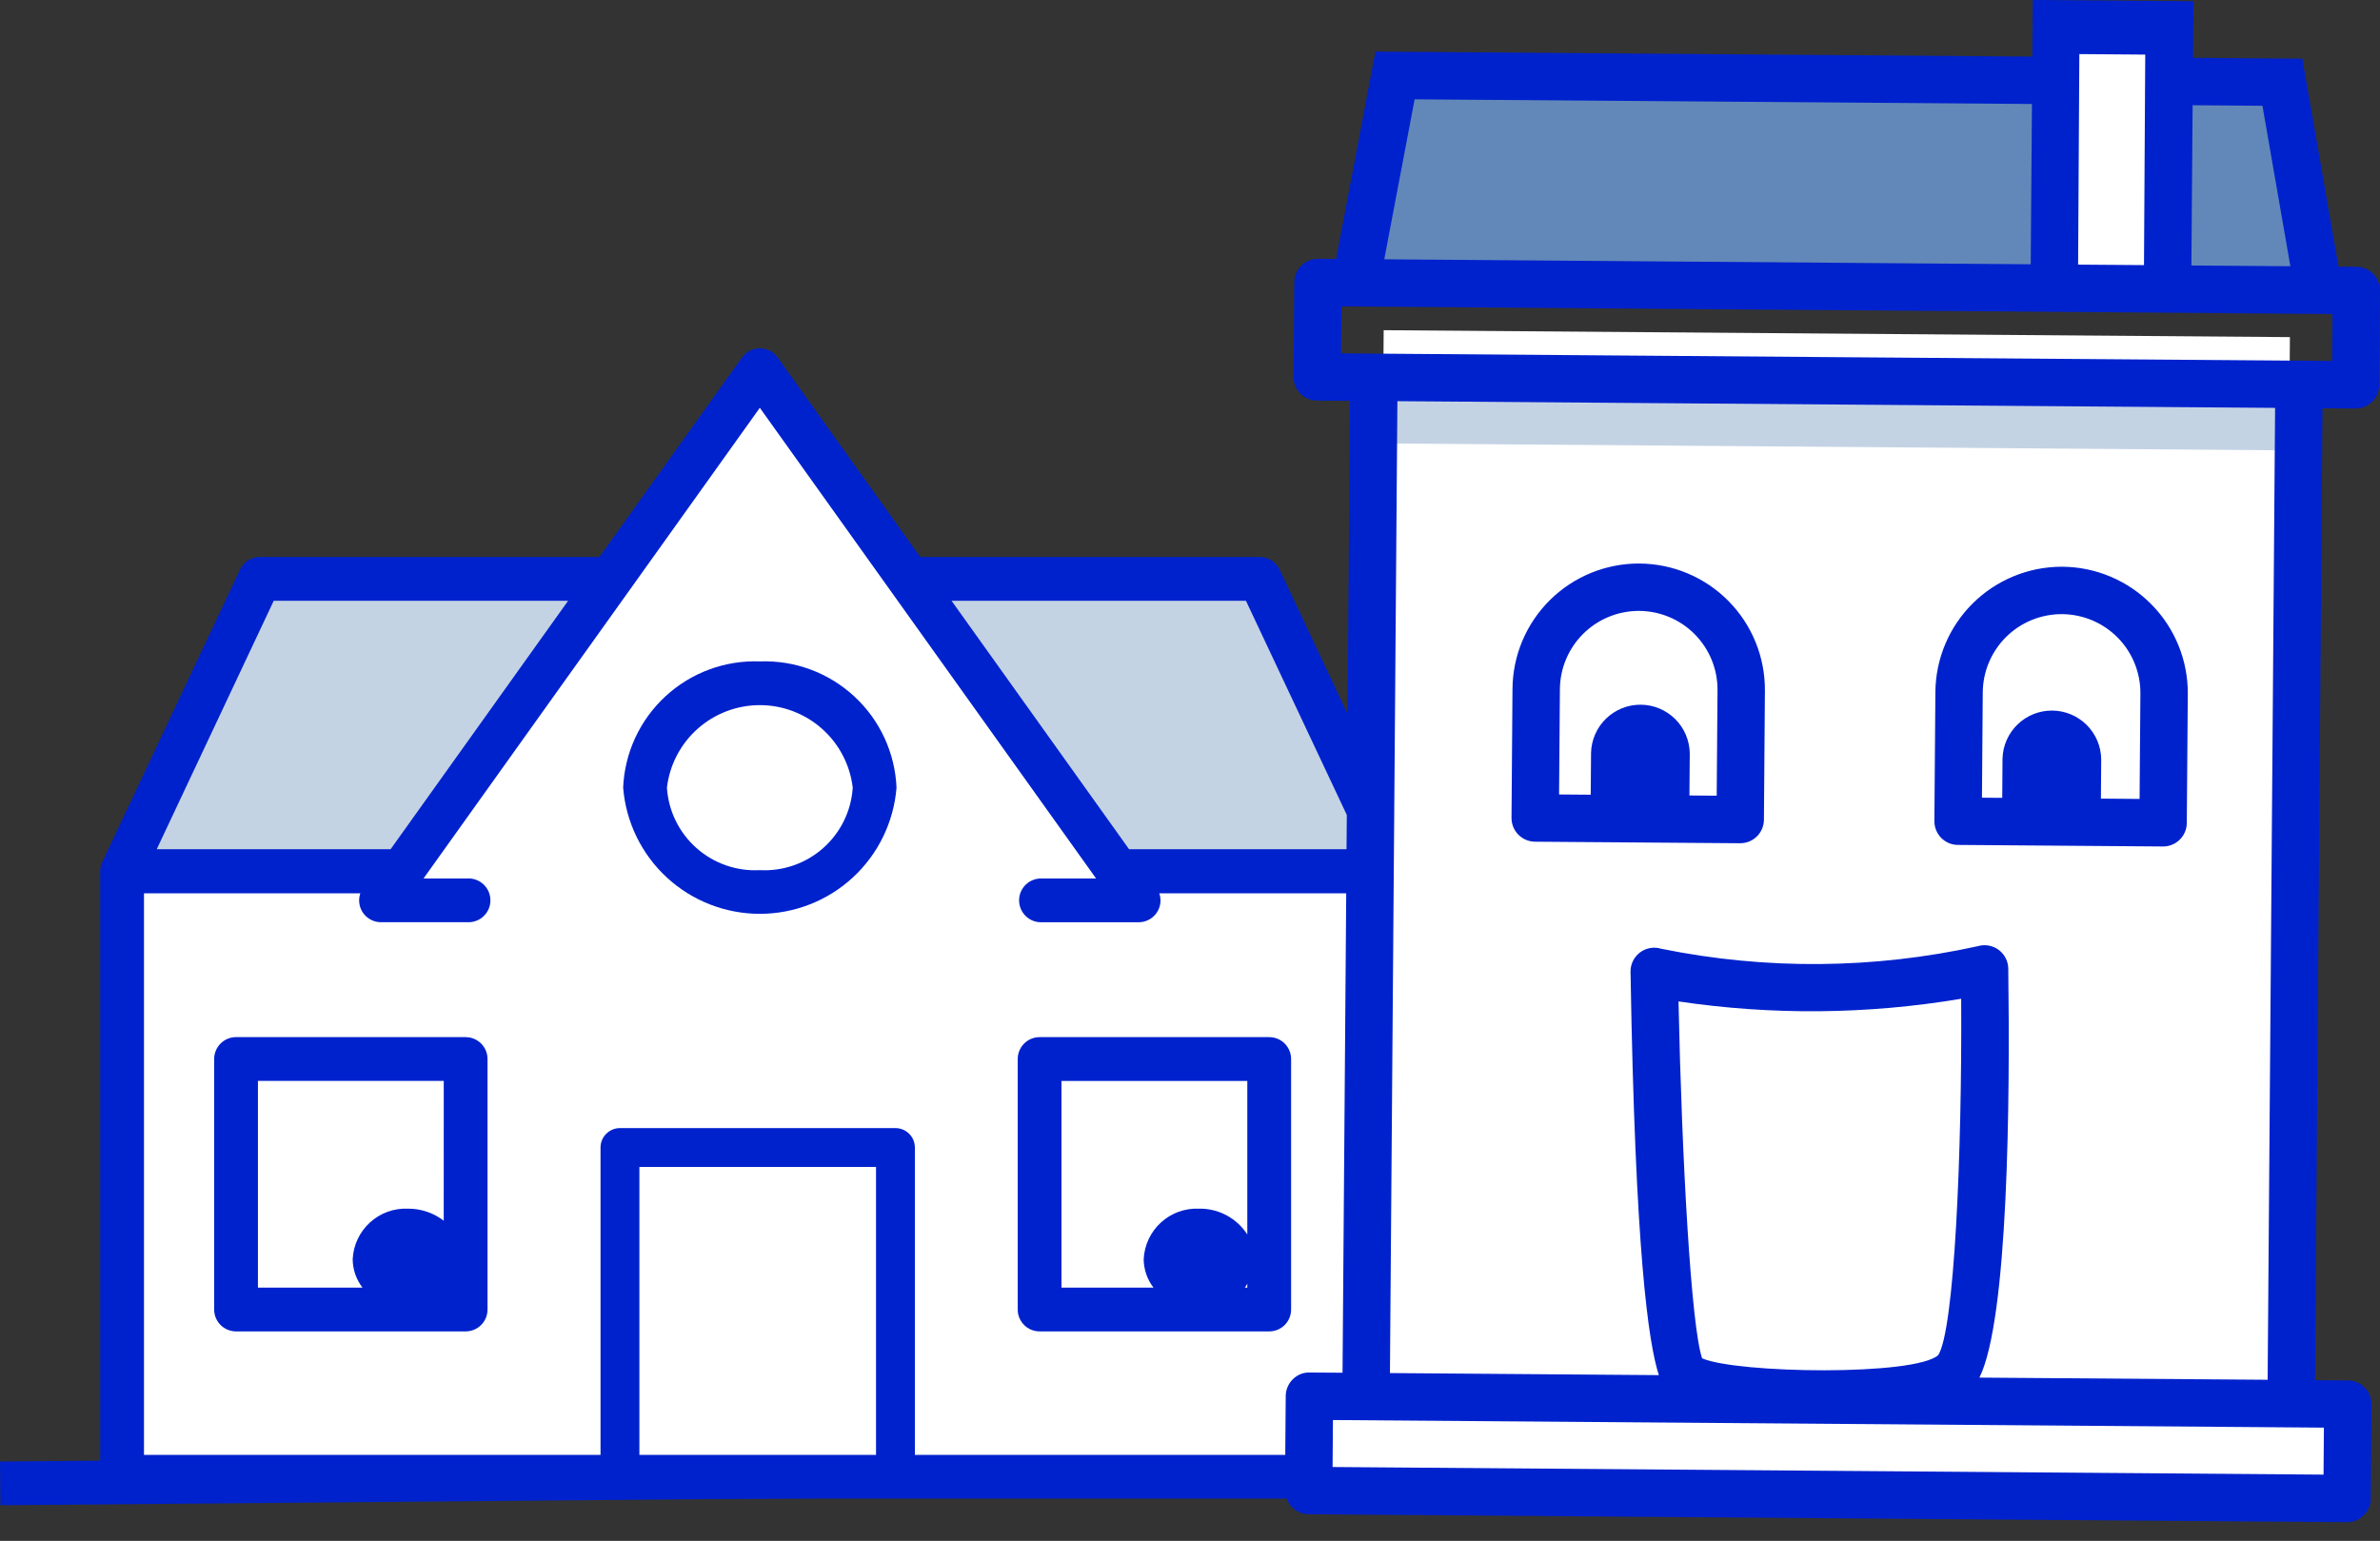 <svg width="122" height="79" viewBox="0 0 122 79" fill="none" xmlns="http://www.w3.org/2000/svg">
    <rect x="0" y="0" width="122" height="79" fill="#333333" stroke="none"/>
    <path d="M0 74.932L78.365 74.247L78.385 76.49L0.021 77.175L0 74.932Z" fill="#0022CD"/>
    <path d="M6.228 44.962L71.609 44.391L71.88 75.437L6.5 76.008L6.228 44.962Z" fill="white"/>
    <path d="M64.418 29.469L13.161 29.916L6.231 44.973L71.611 44.402L64.418 29.469Z" fill="#C4D3E4"/>
    <path d="M53.384 46.045L58.351 46.001L51.413 36.467L48.596 32.594L38.697 18.99L29.036 32.765L26.285 36.687L19.516 46.341L23.962 46.302" fill="white"/>
    <path d="M38.93 45.744C42.18 45.716 44.793 43.297 44.767 40.342C44.742 37.388 42.086 35.015 38.837 35.044C35.587 35.072 32.974 37.49 33 40.445C33.026 43.4 35.681 45.773 38.93 45.744Z" fill="white"/>
    <path d="M70.928 16.929L117.382 17.284L116.96 72.447L70.506 72.092L70.928 16.929Z" fill="white"/>
    <path d="M67.122 71.582L120.349 71.989L120.311 76.829L67.084 76.422L67.122 71.582Z" fill="white"/>
    <path d="M70.905 19.833L117.358 20.188L117.337 23.091L70.884 22.735L70.905 19.833Z" fill="#C4D3E4"/>
    <path d="M118.849 14.876L69.494 14.499L70.918 6.984L71.51 3.867L116.996 4.215L118.849 14.876Z" fill="#6288B9"/>
    <path d="M105.403 1.223L111.211 1.267L111.108 14.816L105.3 14.772L105.403 1.223ZM100.253 70.297C98.524 72.116 87.591 71.546 86.356 70.521C85.121 69.496 84.793 49.804 84.793 49.804C88.388 50.918 97.334 50.953 101.728 49.677C101.728 49.677 101.983 68.478 100.253 70.297Z" fill="white"/>
    <path d="M89.204 43.233C89.525 43.234 89.833 43.107 90.061 42.881C90.288 42.655 90.418 42.348 90.42 42.028L90.47 35.411C90.483 33.695 89.814 32.044 88.61 30.822C87.406 29.599 85.766 28.905 84.05 28.892H83.999C82.293 28.894 80.656 29.569 79.445 30.771C78.233 31.974 77.545 33.605 77.531 35.312L77.481 41.929C77.479 42.088 77.509 42.246 77.569 42.395C77.629 42.542 77.717 42.677 77.829 42.791C77.941 42.905 78.074 42.995 78.221 43.058C78.368 43.12 78.526 43.153 78.685 43.154L89.195 43.233H89.204ZM87.999 40.795L86.601 40.784L86.618 38.624C86.608 37.962 86.34 37.331 85.871 36.865C85.401 36.399 84.768 36.135 84.107 36.13C83.446 36.125 82.809 36.379 82.332 36.838C81.856 37.297 81.578 37.924 81.558 38.585L81.541 40.745L79.919 40.732L79.961 35.329C79.971 34.264 80.4 33.245 81.156 32.495C81.913 31.744 82.934 31.323 83.999 31.321H84.032C84.562 31.325 85.087 31.433 85.576 31.64C86.064 31.846 86.507 32.147 86.88 32.525C87.252 32.903 87.546 33.351 87.746 33.843C87.945 34.335 88.045 34.861 88.041 35.392L87.999 40.795ZM100.362 43.319L110.872 43.399H110.882C111.202 43.399 111.51 43.273 111.737 43.047C111.965 42.821 112.094 42.515 112.096 42.195L112.148 35.577C112.159 33.861 111.49 32.211 110.286 30.989C109.083 29.766 107.443 29.071 105.728 29.056H105.678C103.971 29.059 102.335 29.735 101.123 30.936C99.912 32.139 99.224 33.77 99.209 35.476L99.157 42.094C99.156 42.254 99.186 42.412 99.246 42.56C99.305 42.708 99.394 42.843 99.505 42.957C99.617 43.071 99.751 43.161 99.897 43.224C100.044 43.286 100.202 43.319 100.362 43.32V43.319ZM101.637 35.496C101.642 34.965 101.75 34.441 101.957 33.952C102.164 33.464 102.465 33.021 102.843 32.648C103.221 32.276 103.669 31.982 104.16 31.783C104.652 31.584 105.178 31.483 105.709 31.487C106.239 31.491 106.764 31.6 107.253 31.807C107.741 32.014 108.184 32.315 108.557 32.693C108.929 33.071 109.223 33.518 109.422 34.01C109.621 34.502 109.722 35.028 109.718 35.559L109.676 40.961L107.694 40.945L107.709 38.925C107.7 38.263 107.432 37.632 106.963 37.166C106.493 36.7 105.86 36.436 105.199 36.431C104.537 36.426 103.9 36.68 103.424 37.139C102.948 37.597 102.67 38.224 102.65 38.886L102.636 40.906L101.596 40.898L101.637 35.496Z" fill="#0022CD"/>
    <path d="M38.95 33.91C37.163 33.844 35.423 34.488 34.111 35.701C32.798 36.913 32.018 38.597 31.943 40.383C32.084 42.145 32.883 43.789 34.181 44.988C35.48 46.187 37.182 46.852 38.95 46.852C40.717 46.852 42.419 46.187 43.718 44.988C45.016 43.789 45.815 42.145 45.956 40.383C45.881 38.597 45.101 36.913 43.788 35.701C42.475 34.488 40.736 33.844 38.95 33.91ZM38.95 44.612C37.758 44.677 36.59 44.269 35.698 43.477C34.806 42.685 34.263 41.573 34.187 40.383C34.325 39.217 34.886 38.142 35.764 37.362C36.642 36.583 37.775 36.152 38.95 36.152C40.124 36.152 41.257 36.583 42.135 37.362C43.013 38.142 43.574 39.217 43.712 40.383C43.636 41.573 43.093 42.685 42.201 43.477C41.309 44.269 40.141 44.677 38.95 44.612ZM52.169 54.297V67.138C52.168 67.286 52.197 67.432 52.254 67.568C52.31 67.704 52.393 67.828 52.497 67.933C52.601 68.037 52.725 68.12 52.861 68.176C52.998 68.232 53.144 68.261 53.291 68.261H65.06C65.208 68.261 65.354 68.232 65.49 68.176C65.626 68.12 65.75 68.037 65.855 67.933C65.959 67.828 66.041 67.704 66.098 67.568C66.154 67.432 66.183 67.286 66.183 67.138V54.297C66.183 54.149 66.154 54.003 66.098 53.867C66.041 53.731 65.959 53.607 65.855 53.503C65.75 53.398 65.626 53.316 65.49 53.259C65.354 53.203 65.208 53.174 65.06 53.174H53.291C53.144 53.174 52.998 53.203 52.861 53.259C52.725 53.316 52.601 53.398 52.497 53.503C52.393 53.607 52.31 53.731 52.254 53.867C52.197 54.003 52.168 54.149 52.169 54.297ZM63.938 66.017H63.812C63.86 65.953 63.896 65.882 63.938 65.814V66.017ZM54.412 55.419H63.938V63.292C63.673 62.88 63.307 62.542 62.875 62.31C62.444 62.079 61.96 61.961 61.47 61.968C60.75 61.935 60.047 62.189 59.514 62.673C58.981 63.158 58.662 63.834 58.626 64.554C58.629 65.083 58.805 65.597 59.128 66.016H54.412V55.419ZM23.868 53.173H12.101C11.953 53.173 11.807 53.202 11.67 53.258C11.534 53.315 11.41 53.397 11.306 53.502C11.202 53.606 11.119 53.73 11.063 53.867C11.006 54.003 10.978 54.149 10.978 54.297V67.138C10.978 67.286 11.007 67.432 11.063 67.568C11.119 67.704 11.202 67.828 11.306 67.932C11.41 68.036 11.534 68.119 11.67 68.175C11.806 68.232 11.952 68.261 12.099 68.261H23.867C24.015 68.261 24.161 68.233 24.297 68.176C24.434 68.12 24.558 68.037 24.662 67.933C24.767 67.829 24.849 67.705 24.906 67.569C24.962 67.432 24.991 67.286 24.991 67.138V54.297C24.991 54.149 24.962 54.003 24.906 53.867C24.849 53.731 24.767 53.607 24.663 53.503C24.558 53.398 24.434 53.316 24.298 53.259C24.162 53.203 24.016 53.174 23.868 53.174V53.173ZM22.746 62.584C22.223 62.184 21.582 61.967 20.923 61.968C20.203 61.935 19.5 62.189 18.967 62.673C18.434 63.158 18.115 63.834 18.079 64.554C18.081 65.083 18.258 65.597 18.581 66.016H13.222V55.418H22.747L22.746 62.584Z" fill="#0022CD"/>
    <path d="M121.652 14.039C121.54 13.926 121.407 13.835 121.26 13.773C121.113 13.711 120.955 13.678 120.796 13.677L119.874 13.669L118.019 3.008L112.415 2.966L112.437 0.063L104.199 0L104.177 2.902L70.507 2.645L68.489 13.276L67.568 13.269H67.559C67.238 13.269 66.931 13.396 66.703 13.621C66.476 13.847 66.347 14.153 66.344 14.474L66.307 19.312C66.305 19.471 66.335 19.63 66.395 19.778C66.455 19.926 66.543 20.061 66.655 20.174C66.767 20.288 66.9 20.379 67.047 20.441C67.194 20.503 67.352 20.536 67.511 20.538L69.201 20.55L69.078 36.6L65.594 29.203C65.503 29.01 65.359 28.847 65.179 28.733C65 28.62 64.791 28.559 64.578 28.559H47.173L39.862 18.326C39.758 18.181 39.621 18.063 39.462 17.982C39.303 17.9 39.128 17.858 38.949 17.858C38.771 17.858 38.595 17.9 38.437 17.982C38.278 18.063 38.141 18.181 38.037 18.326L30.726 28.559H13.32C13.107 28.559 12.899 28.619 12.719 28.733C12.539 28.847 12.395 29.01 12.304 29.203L5.243 44.199C5.174 44.344 5.137 44.503 5.136 44.664V75.713C5.136 75.861 5.164 76.007 5.221 76.143C5.277 76.279 5.36 76.403 5.464 76.507C5.568 76.611 5.692 76.694 5.828 76.75C5.965 76.807 6.111 76.836 6.258 76.835H65.953C66.036 77.067 66.188 77.268 66.389 77.411C66.589 77.554 66.829 77.632 67.075 77.635L120.303 78.043H120.312C120.633 78.043 120.94 77.916 121.168 77.691C121.395 77.465 121.524 77.159 121.527 76.838L121.563 71.999C121.564 71.839 121.534 71.681 121.474 71.533C121.414 71.385 121.326 71.251 121.214 71.137C121.102 71.024 120.969 70.933 120.822 70.871C120.675 70.809 120.518 70.776 120.358 70.775L118.67 70.761L119.051 20.932L120.739 20.944H120.748C121.069 20.944 121.376 20.817 121.604 20.592C121.831 20.366 121.96 20.06 121.963 19.739L122 14.9C122.002 14.741 121.972 14.582 121.912 14.434C121.852 14.286 121.764 14.152 121.652 14.038V14.039ZM102.945 49.659C102.942 49.472 102.897 49.288 102.811 49.122C102.726 48.955 102.603 48.811 102.453 48.699C102.303 48.588 102.129 48.513 101.945 48.48C101.761 48.447 101.571 48.457 101.392 48.509C96.049 49.688 90.518 49.733 85.156 48.643C84.973 48.586 84.778 48.573 84.589 48.606C84.4 48.639 84.221 48.716 84.068 48.831C83.914 48.947 83.79 49.097 83.706 49.269C83.621 49.441 83.579 49.632 83.582 49.824C83.819 64.179 84.498 68.858 85.034 70.503L71.249 70.397L71.631 20.568L116.622 20.912L116.24 70.741L101.466 70.63C102.949 67.643 103.037 56.397 102.945 49.659ZM99.357 69.475C98.162 70.555 89.049 70.419 87.252 69.642C86.688 68.001 86.213 59.471 86.041 51.343C90.848 52.059 95.738 52.013 100.531 51.206C100.58 59.316 100.169 68.194 99.357 69.475ZM63.867 30.801L69.038 41.784L69.024 43.54H57.877L48.776 30.801H63.867ZM14.032 30.801H29.123L20.022 43.54H8.034L14.032 30.801ZM44.906 74.592H32.776V59.83H44.906V74.592ZM66.269 70.716C66.155 70.828 66.065 70.961 66.003 71.108C65.941 71.255 65.908 71.413 65.907 71.573L65.883 74.592H46.897V58.834C46.897 58.57 46.792 58.317 46.606 58.13C46.419 57.943 46.166 57.838 45.901 57.838H31.779C31.515 57.838 31.261 57.943 31.075 58.13C30.888 58.317 30.783 58.57 30.783 58.834V74.592H7.381V45.799H18.47C18.412 45.968 18.395 46.148 18.421 46.324C18.446 46.501 18.514 46.669 18.618 46.814C18.721 46.959 18.858 47.077 19.017 47.159C19.176 47.24 19.352 47.282 19.53 47.282H23.977C24.128 47.287 24.278 47.262 24.419 47.208C24.559 47.154 24.688 47.072 24.796 46.968C24.904 46.863 24.991 46.738 25.05 46.599C25.109 46.46 25.139 46.311 25.139 46.16C25.139 46.01 25.109 45.86 25.05 45.721C24.991 45.583 24.904 45.457 24.796 45.353C24.688 45.248 24.559 45.166 24.419 45.112C24.278 45.058 24.128 45.033 23.977 45.038H21.711L38.949 20.908L56.186 45.04H53.401C53.25 45.035 53.1 45.06 52.959 45.114C52.819 45.168 52.69 45.249 52.582 45.354C52.473 45.459 52.387 45.584 52.328 45.723C52.269 45.862 52.239 46.011 52.239 46.162C52.239 46.312 52.269 46.462 52.328 46.6C52.387 46.739 52.473 46.864 52.582 46.969C52.69 47.074 52.819 47.156 52.959 47.21C53.1 47.264 53.25 47.289 53.401 47.283H58.368C58.547 47.284 58.723 47.241 58.881 47.16C59.04 47.078 59.177 46.96 59.28 46.815C59.384 46.669 59.451 46.502 59.477 46.325C59.502 46.149 59.485 45.969 59.427 45.8H69.008L68.819 70.38L67.131 70.369C66.971 70.364 66.812 70.392 66.663 70.452C66.515 70.512 66.381 70.603 66.269 70.718V70.716ZM119.124 73.195L119.106 75.604L68.309 75.214L68.327 72.805L68.801 72.809L118.651 73.191L119.124 73.195ZM115.974 5.423L117.405 13.649L112.332 13.612L112.395 5.395L115.974 5.423ZM109.966 2.799L109.902 13.592L106.525 13.567L106.588 2.773L109.966 2.799ZM70.958 13.294L72.515 5.092L104.159 5.332L104.096 13.549L95.626 13.484L70.958 13.294ZM68.745 18.117L68.763 15.708L119.562 16.098L119.544 18.506L68.745 18.117Z" fill="#0022CD"/>
    <path d="M69.865 43.541L69.523 42.817V43.541H69.865Z" fill="#0022CD"/>
</svg>
